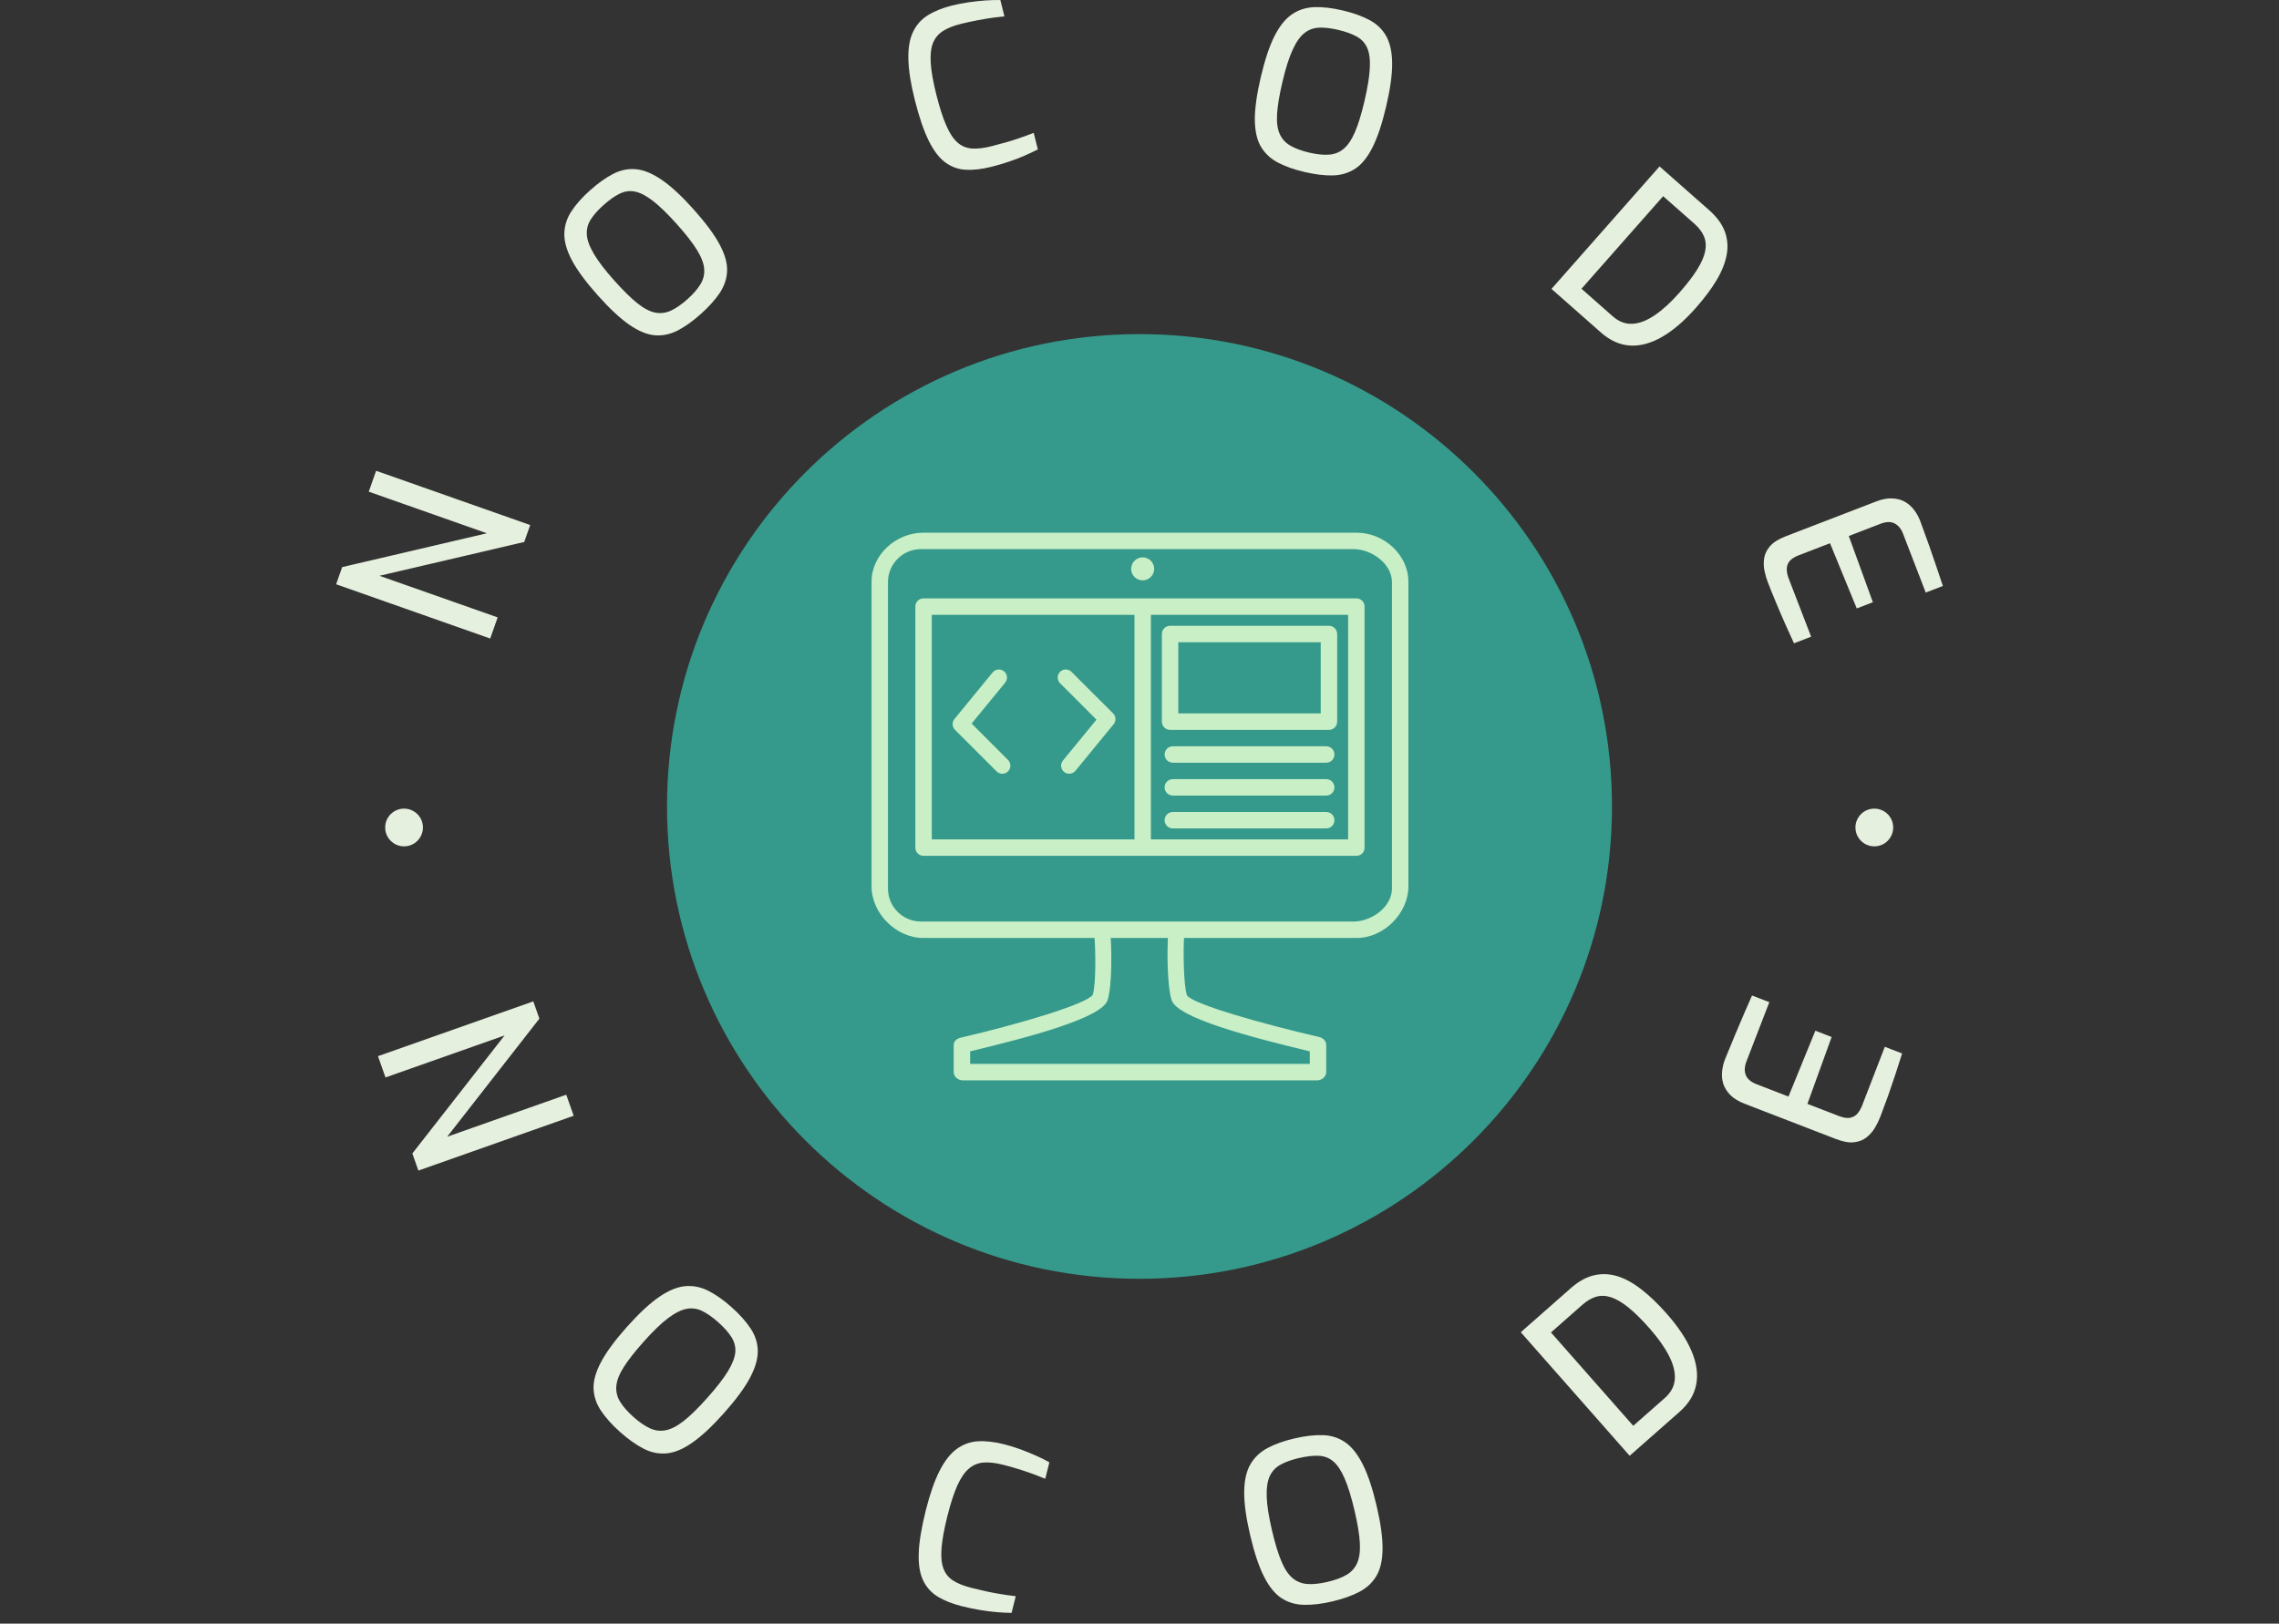 <svg width="174" height="124" viewBox="0 0 174 124" fill="none" xmlns="http://www.w3.org/2000/svg">
<rect x="0" y="0" width="174" height="124" fill="#333333" stroke="none"/>
<g clip-path="url(#clip0_49_43)">
<g clip-path="url(#clip1_49_43)">
<path d="M87 97.664C106.923 97.664 123.074 81.513 123.074 61.59C123.074 41.666 106.923 25.516 87 25.516C67.077 25.516 50.926 41.666 50.926 61.59C50.926 81.513 67.077 97.664 87 97.664Z" fill="#359A8B"/>
<g clip-path="url(#clip2_49_43)">
<path d="M87.242 44.323C87.727 44.323 88.12 43.93 88.12 43.445C88.12 42.96 87.727 42.566 87.242 42.566C86.757 42.566 86.363 42.96 86.363 43.445C86.363 43.93 86.757 44.323 87.242 44.323Z" fill="#C9EFC7"/>
<path d="M74.181 55.259L76.742 52.137C76.959 51.874 76.92 51.485 76.657 51.269C76.394 51.053 76.004 51.092 75.788 51.354L72.872 54.909C72.671 55.154 72.689 55.512 72.913 55.737L76.089 58.912C76.21 59.032 76.367 59.093 76.525 59.093C76.683 59.093 76.841 59.032 76.961 58.912C77.202 58.671 77.202 58.28 76.961 58.039L74.181 55.259Z" fill="#C9EFC7"/>
<path d="M84.983 54.484L81.807 51.309C81.566 51.068 81.176 51.068 80.935 51.309C80.694 51.55 80.694 51.941 80.935 52.181L83.715 54.961L81.154 58.084C80.938 58.347 80.976 58.736 81.24 58.952C81.355 59.046 81.493 59.092 81.631 59.092C81.81 59.092 81.987 59.014 82.109 58.866L85.024 55.311C85.225 55.066 85.207 54.708 84.983 54.484Z" fill="#C9EFC7"/>
<path d="M103.585 40.683H70.486C68.419 40.683 66.541 42.364 66.541 44.43V67.688C66.541 69.755 68.419 71.633 70.486 71.633H83.568C83.635 72.47 83.698 75.091 83.433 75.97C82.947 76.693 77.791 78.214 73.327 79.255C73.049 79.32 72.815 79.519 72.815 79.805V81.892C72.815 82.233 73.164 82.508 73.504 82.508H100.567C100.907 82.508 101.256 82.233 101.256 81.892V79.805C101.256 79.519 101.022 79.27 100.744 79.205C96.255 78.165 91.089 76.692 90.621 76.016C90.338 75.095 90.35 72.47 90.398 71.633H103.585C105.651 71.633 107.53 69.755 107.53 67.688V44.43C107.53 42.364 105.651 40.683 103.585 40.683ZM100.001 80.292V81.253H74.07V80.292C78.67 79.189 84.148 77.732 84.566 76.376C84.929 75.193 84.859 72.47 84.801 71.633H89.166C89.123 72.47 89.088 75.194 89.452 76.377C89.868 77.733 95.4 79.189 100.001 80.292ZM106.275 67.861C106.275 69.252 104.729 70.379 103.339 70.379H70.314C68.923 70.379 67.796 69.252 67.796 67.861V44.455C67.796 43.065 68.923 41.937 70.314 41.937H103.339C104.729 41.937 106.275 43.065 106.275 44.455V67.861Z" fill="#C9EFC7"/>
<path d="M103.568 45.701H70.502C70.162 45.701 69.887 45.977 69.887 46.316V64.744C69.887 65.084 70.162 65.359 70.502 65.359H103.568C103.908 65.359 104.183 65.084 104.183 64.744V46.316C104.183 45.977 103.908 45.701 103.568 45.701ZM71.141 46.956H86.617V64.104H71.141V46.956ZM102.929 64.104H87.871V46.956H102.929V64.104Z" fill="#C9EFC7"/>
<path d="M89.335 55.74H101.465C101.811 55.74 102.092 55.459 102.092 55.112V48.42C102.092 48.074 101.811 47.793 101.465 47.793H89.335C88.989 47.793 88.708 48.074 88.708 48.42V55.112C88.708 55.459 88.989 55.74 89.335 55.74ZM89.963 49.048H100.837V54.485H89.963V49.048Z" fill="#C9EFC7"/>
<path d="M101.255 56.994H89.544C89.198 56.994 88.917 57.275 88.917 57.621C88.917 57.968 89.198 58.249 89.544 58.249H101.255C101.602 58.249 101.883 57.968 101.883 57.621C101.883 57.275 101.602 56.994 101.255 56.994Z" fill="#C9EFC7"/>
<path d="M101.255 59.504H89.544C89.198 59.504 88.917 59.785 88.917 60.131C88.917 60.478 89.198 60.759 89.544 60.759H101.255C101.602 60.759 101.883 60.478 101.883 60.131C101.883 59.785 101.602 59.504 101.255 59.504Z" fill="#C9EFC7"/>
<path d="M101.255 62.014H89.544C89.198 62.014 88.917 62.295 88.917 62.641C88.917 62.987 89.198 63.268 89.544 63.268H101.255C101.602 63.268 101.883 62.987 101.883 62.641C101.883 62.295 101.602 62.014 101.255 62.014Z" fill="#C9EFC7"/>
</g>
</g>
<path d="M37.996 47.151L37.427 48.765L25.663 44.621L26.125 43.311L37.174 40.727L28.154 37.55L28.716 35.954L40.48 40.097L40.025 41.391L28.975 43.974L37.996 47.151ZM53.501 23.986C52.894 24.529 52.309 24.945 51.745 25.238C51.18 25.528 50.601 25.651 50.009 25.607C49.418 25.561 48.769 25.295 48.06 24.81C47.351 24.32 46.546 23.569 45.644 22.56C44.744 21.552 44.089 20.668 43.679 19.907C43.272 19.143 43.074 18.456 43.086 17.845C43.101 17.234 43.281 16.664 43.627 16.137C43.971 15.609 44.447 15.074 45.055 14.532C45.677 13.976 46.272 13.555 46.839 13.267C47.406 12.979 47.99 12.866 48.59 12.927C49.192 12.991 49.849 13.268 50.559 13.76C51.27 14.253 52.075 15.002 52.975 16.01C53.877 17.02 54.532 17.904 54.939 18.663C55.344 19.42 55.536 20.095 55.513 20.689C55.49 21.284 55.303 21.845 54.951 22.374C54.597 22.901 54.114 23.438 53.501 23.986ZM52.485 22.85C52.922 22.461 53.252 22.082 53.477 21.714C53.702 21.346 53.798 20.954 53.764 20.537C53.733 20.119 53.551 19.639 53.218 19.096C52.885 18.554 52.379 17.904 51.703 17.146C50.991 16.349 50.375 15.75 49.857 15.348C49.34 14.947 48.879 14.708 48.475 14.63C48.073 14.551 47.681 14.607 47.298 14.798C46.916 14.989 46.505 15.279 46.07 15.669C45.657 16.037 45.337 16.398 45.109 16.753C44.881 17.109 44.779 17.494 44.804 17.91C44.827 18.327 45.005 18.819 45.34 19.385C45.671 19.952 46.194 20.635 46.906 21.432C47.583 22.189 48.169 22.766 48.666 23.162C49.164 23.558 49.618 23.795 50.031 23.873C50.44 23.953 50.841 23.902 51.232 23.72C51.62 23.54 52.038 23.25 52.486 22.851L52.485 22.85ZM75.697 12.738C74.977 12.919 74.327 12.994 73.747 12.966C73.17 12.936 72.647 12.75 72.179 12.409C71.71 12.067 71.286 11.511 70.905 10.74C70.525 9.969 70.171 8.933 69.844 7.631C69.536 6.404 69.373 5.369 69.354 4.525C69.332 3.68 69.449 2.987 69.705 2.449C69.958 1.907 70.336 1.48 70.839 1.167C71.342 0.854 71.955 0.607 72.678 0.425C73.082 0.324 73.504 0.241 73.947 0.175C74.391 0.113 74.821 0.066 75.239 0.034C75.658 0.006 76.036 -0.005 76.375 0.002L76.688 1.251C76.481 1.269 76.205 1.3 75.858 1.344C75.508 1.392 75.117 1.456 74.685 1.538C74.248 1.617 73.801 1.714 73.343 1.829C72.796 1.966 72.346 2.146 71.995 2.369C71.644 2.592 71.389 2.899 71.23 3.291C71.075 3.686 71.019 4.2 71.062 4.836C71.105 5.471 71.248 6.269 71.489 7.231C71.734 8.205 71.986 8.988 72.245 9.581C72.504 10.175 72.791 10.61 73.105 10.885C73.419 11.159 73.783 11.311 74.198 11.342C74.613 11.372 75.104 11.316 75.671 11.174C76.492 10.967 77.159 10.777 77.673 10.602C78.188 10.424 78.605 10.272 78.922 10.146L79.24 11.412C78.93 11.569 78.587 11.73 78.209 11.896C77.831 12.061 77.43 12.214 77.006 12.354C76.582 12.497 76.146 12.625 75.697 12.738ZM99.602 13.136C98.81 12.95 98.133 12.71 97.57 12.416C97.008 12.12 96.575 11.716 96.271 11.206C95.97 10.696 95.815 10.011 95.806 9.152C95.801 8.29 95.953 7.201 96.262 5.882C96.571 4.567 96.919 3.523 97.308 2.751C97.699 1.98 98.149 1.423 98.656 1.082C99.166 0.744 99.735 0.565 100.365 0.544C100.995 0.525 101.706 0.608 102.499 0.793C103.311 0.984 103.997 1.229 104.559 1.529C105.12 1.828 105.548 2.241 105.842 2.768C106.135 3.297 106.285 3.994 106.289 4.858C106.294 5.723 106.142 6.813 105.833 8.128C105.524 9.446 105.175 10.49 104.787 11.259C104.4 12.026 103.956 12.57 103.457 12.892C102.957 13.214 102.39 13.383 101.755 13.398C101.121 13.411 100.403 13.323 99.602 13.136ZM99.95 11.653C100.52 11.786 101.02 11.84 101.45 11.812C101.88 11.785 102.257 11.639 102.578 11.372C102.903 11.107 103.191 10.682 103.445 10.098C103.698 9.514 103.94 8.727 104.172 7.739C104.416 6.698 104.554 5.85 104.586 5.195C104.618 4.541 104.549 4.026 104.381 3.651C104.216 3.277 103.945 2.987 103.569 2.783C103.193 2.579 102.72 2.41 102.151 2.277C101.613 2.151 101.133 2.096 100.711 2.113C100.289 2.13 99.915 2.268 99.589 2.527C99.26 2.785 98.96 3.213 98.688 3.811C98.414 4.409 98.154 5.228 97.91 6.269C97.678 7.258 97.542 8.069 97.504 8.704C97.465 9.338 97.531 9.846 97.704 10.229C97.874 10.61 98.145 10.909 98.519 11.124C98.889 11.339 99.366 11.515 99.95 11.653ZM122.237 25.399L118.456 22.064L126.706 12.71L130.488 16.045C131.074 16.562 131.471 17.101 131.681 17.662C131.893 18.225 131.945 18.816 131.836 19.432C131.726 20.052 131.471 20.7 131.071 21.377C130.67 22.052 130.144 22.759 129.493 23.495C128.614 24.493 127.75 25.237 126.904 25.725C126.061 26.213 125.246 26.435 124.458 26.39C123.673 26.342 122.932 26.012 122.237 25.399ZM126.981 14.984L120.746 22.052L123.132 24.156C123.597 24.567 124.098 24.757 124.635 24.728C125.174 24.701 125.744 24.48 126.345 24.069C126.947 23.66 127.568 23.093 128.211 22.364C128.8 21.696 129.256 21.103 129.579 20.584C129.904 20.063 130.108 19.594 130.189 19.179C130.27 18.759 130.238 18.381 130.093 18.043C129.947 17.704 129.705 17.386 129.367 17.087L126.981 14.984ZM134.969 44.459C134.868 44.195 134.784 43.908 134.718 43.596C134.652 43.284 134.643 42.965 134.692 42.637C134.741 42.309 134.89 42 135.141 41.709C135.392 41.419 135.787 41.17 136.324 40.963L143.241 38.298C143.703 38.12 144.121 38.042 144.492 38.064C144.862 38.084 145.185 38.174 145.461 38.336C145.732 38.495 145.964 38.705 146.157 38.965C146.345 39.223 146.494 39.495 146.604 39.78C146.857 40.469 147.087 41.103 147.294 41.682C147.498 42.262 147.684 42.803 147.852 43.304C148.024 43.808 148.185 44.29 148.338 44.75L147.028 45.255L145.3 40.77C145.151 40.382 144.932 40.116 144.644 39.972C144.359 39.827 144.002 39.837 143.573 40.003L141.154 40.935L142.993 45.993L141.762 46.467L139.72 41.488L137.334 42.407C136.976 42.544 136.731 42.709 136.598 42.9C136.466 43.088 136.407 43.292 136.419 43.514C136.43 43.732 136.478 43.952 136.563 44.174L138.278 48.626L136.969 49.13C136.749 48.658 136.523 48.159 136.292 47.634C136.058 47.107 135.829 46.575 135.606 46.037C135.381 45.503 135.168 44.977 134.969 44.459H134.969ZM29.433 82.287L28.859 80.661L40.717 76.476L41.182 77.795L34.143 86.813L43.233 83.605L43.801 85.213L31.943 89.398L31.482 88.092L38.523 79.079L29.433 82.287ZM47.335 109.357C46.726 108.813 46.243 108.274 45.887 107.742C45.528 107.211 45.339 106.645 45.317 106.045C45.296 105.449 45.49 104.768 45.898 104.002C46.305 103.239 46.964 102.348 47.873 101.329C48.783 100.309 49.596 99.552 50.312 99.057C51.028 98.562 51.693 98.286 52.306 98.228C52.919 98.174 53.51 98.291 54.077 98.579C54.646 98.864 55.235 99.278 55.845 99.822C56.474 100.384 56.965 100.933 57.317 101.47C57.669 102.004 57.849 102.574 57.856 103.181C57.861 103.791 57.659 104.48 57.248 105.248C56.837 106.016 56.177 106.909 55.267 107.928C54.358 108.947 53.547 109.702 52.834 110.193C52.12 110.686 51.464 110.954 50.867 110.998C50.27 111.047 49.688 110.924 49.12 110.627C48.551 110.334 47.956 109.91 47.335 109.357ZM48.358 108.21C48.801 108.606 49.218 108.894 49.61 109.076C50.003 109.26 50.406 109.312 50.82 109.231C51.236 109.153 51.697 108.915 52.203 108.518C52.706 108.124 53.299 107.544 53.981 106.78C54.701 105.974 55.232 105.289 55.575 104.728C55.917 104.165 56.106 103.677 56.141 103.263C56.172 102.849 56.07 102.462 55.836 102.1C55.603 101.741 55.265 101.364 54.822 100.969C54.407 100.599 54.01 100.32 53.629 100.131C53.248 99.942 52.85 99.884 52.436 99.956C52.02 100.03 51.547 100.265 51.018 100.661C50.49 101.057 49.866 101.658 49.146 102.465C48.464 103.229 47.953 103.882 47.613 104.422C47.272 104.966 47.086 105.448 47.055 105.871C47.022 106.291 47.119 106.686 47.347 107.056C47.572 107.424 47.909 107.808 48.358 108.21ZM73.452 122.671C72.723 122.488 72.11 122.247 71.613 121.948C71.113 121.645 70.737 121.231 70.483 120.704C70.227 120.175 70.114 119.478 70.145 118.613C70.174 117.748 70.355 116.658 70.684 115.345C70.995 114.11 71.342 113.111 71.725 112.35C72.108 111.592 72.541 111.034 73.023 110.674C73.508 110.315 74.049 110.115 74.643 110.075C75.241 110.038 75.903 110.111 76.632 110.294C77.038 110.396 77.455 110.523 77.882 110.676C78.305 110.831 78.71 110.996 79.094 111.169C79.48 111.339 79.822 111.509 80.12 111.678L79.804 112.936C79.613 112.854 79.351 112.75 79.019 112.624C78.685 112.5 78.307 112.37 77.885 112.234C77.46 112.099 77.017 111.975 76.556 111.859C76.003 111.72 75.518 111.666 75.1 111.696C74.682 111.725 74.31 111.878 73.983 112.154C73.654 112.43 73.358 112.86 73.095 113.443C72.832 114.029 72.578 114.807 72.335 115.778C72.088 116.76 71.939 117.575 71.886 118.223C71.834 118.871 71.882 119.393 72.031 119.789C72.177 120.184 72.427 120.493 72.781 120.716C73.135 120.94 73.6 121.124 74.176 121.269C75.003 121.476 75.686 121.625 76.227 121.715C76.768 121.804 77.21 121.868 77.552 121.905L77.233 123.179C76.882 123.174 76.499 123.155 76.085 123.121C75.671 123.088 75.243 123.032 74.8 122.955C74.353 122.879 73.904 122.785 73.452 122.671ZM101.714 122.305C100.919 122.491 100.201 122.577 99.56 122.563C98.92 122.551 98.348 122.382 97.844 122.055C97.344 121.729 96.898 121.18 96.506 120.405C96.114 119.634 95.763 118.583 95.451 117.253C95.139 115.923 94.987 114.823 94.993 113.952C95 113.081 95.155 112.378 95.46 111.843C95.768 111.311 96.203 110.895 96.764 110.595C97.325 110.293 98.002 110.049 98.797 109.862C99.619 109.67 100.35 109.584 100.993 109.604C101.631 109.622 102.201 109.803 102.702 110.146C103.205 110.492 103.652 111.053 104.044 111.831C104.437 112.608 104.789 113.662 105.101 114.992C105.413 116.321 105.564 117.419 105.557 118.284C105.55 119.152 105.393 119.843 105.087 120.357C104.784 120.873 104.348 121.279 103.78 121.574C103.212 121.872 102.523 122.115 101.714 122.305ZM101.363 120.809C101.941 120.673 102.417 120.498 102.791 120.282C103.167 120.066 103.441 119.765 103.613 119.38C103.788 118.994 103.858 118.481 103.824 117.839C103.79 117.2 103.656 116.383 103.422 115.385C103.176 114.333 102.921 113.505 102.657 112.901C102.394 112.298 102.103 111.863 101.784 111.597C101.463 111.333 101.088 111.194 100.657 111.179C100.229 111.163 99.727 111.223 99.148 111.359C98.607 111.485 98.151 111.65 97.777 111.854C97.404 112.057 97.128 112.349 96.948 112.73C96.77 113.113 96.691 113.635 96.712 114.295C96.732 114.955 96.866 115.812 97.112 116.864C97.346 117.862 97.587 118.654 97.835 119.243C98.083 119.834 98.371 120.264 98.699 120.532C99.025 120.8 99.404 120.948 99.837 120.974C100.268 121.001 100.776 120.946 101.363 120.809ZM128.237 107.82L124.424 111.18L116.111 101.744L119.924 98.385C120.513 97.866 121.101 97.537 121.691 97.398C122.28 97.258 122.878 97.281 123.483 97.464C124.087 97.651 124.702 97.99 125.328 98.48C125.953 98.966 126.593 99.58 127.247 100.321C128.134 101.329 128.769 102.285 129.152 103.191C129.536 104.099 129.654 104.943 129.506 105.722C129.36 106.504 128.937 107.204 128.237 107.82ZM118.417 101.761L124.698 108.89L127.108 106.767C127.575 106.354 127.83 105.877 127.87 105.335C127.909 104.794 127.76 104.197 127.425 103.542C127.092 102.89 126.601 102.196 125.953 101.461C125.361 100.788 124.825 100.257 124.347 99.867C123.866 99.479 123.423 99.216 123.018 99.079C122.612 98.946 122.229 98.93 121.872 99.031C121.516 99.135 121.167 99.337 120.826 99.638L118.417 101.761ZM143.557 85.296C143.454 85.562 143.322 85.835 143.16 86.112C142.998 86.391 142.788 86.636 142.528 86.847C142.27 87.06 141.949 87.189 141.566 87.235C141.182 87.281 140.72 87.2 140.18 86.991L133.208 84.297C132.739 84.117 132.373 83.894 132.109 83.63C131.849 83.363 131.67 83.078 131.571 82.772C131.477 82.465 131.447 82.151 131.481 81.83C131.514 81.508 131.585 81.203 131.697 80.915C131.974 80.23 132.232 79.602 132.472 79.032C132.709 78.459 132.935 77.927 133.15 77.437C133.365 76.947 133.57 76.477 133.766 76.028L135.087 76.538L133.341 81.059C133.189 81.452 133.172 81.799 133.288 82.098C133.404 82.401 133.679 82.636 134.114 82.804L136.549 83.745L138.601 78.716L139.844 79.197L137.995 84.304L140.401 85.233C140.761 85.372 141.055 85.414 141.283 85.359C141.51 85.307 141.693 85.196 141.832 85.026C141.971 84.854 142.085 84.656 142.171 84.432L143.905 79.944L145.226 80.455C145.071 80.955 144.901 81.481 144.716 82.034C144.535 82.585 144.348 83.136 144.154 83.689C143.956 84.242 143.756 84.778 143.557 85.296ZM29.408 63.195C29.408 62.4 30.054 61.755 30.849 61.755C31.645 61.755 32.291 62.4 32.291 63.195C32.291 63.991 31.645 64.637 30.849 64.637C30.054 64.637 29.408 63.991 29.408 63.195ZM141.662 63.195C141.662 62.4 142.307 61.755 143.103 61.755C143.899 61.755 144.544 62.4 144.544 63.195C144.544 63.991 143.899 64.637 143.103 64.637C142.307 64.637 141.662 63.991 141.662 63.195Z" fill="#E6F0DE"/>
</g>
<defs>
<clipPath id="clip0_49_43">
<rect width="174" height="123.18" fill="white"/>
</clipPath>
<clipPath id="clip1_49_43">
<rect width="89.84" height="72.584" fill="white" transform="translate(42.08 25.298)"/>
</clipPath>
<clipPath id="clip2_49_43">
<rect width="59.081" height="41.825" fill="white" transform="translate(57.495 40.683)"/>
</clipPath>
</defs>
</svg>

